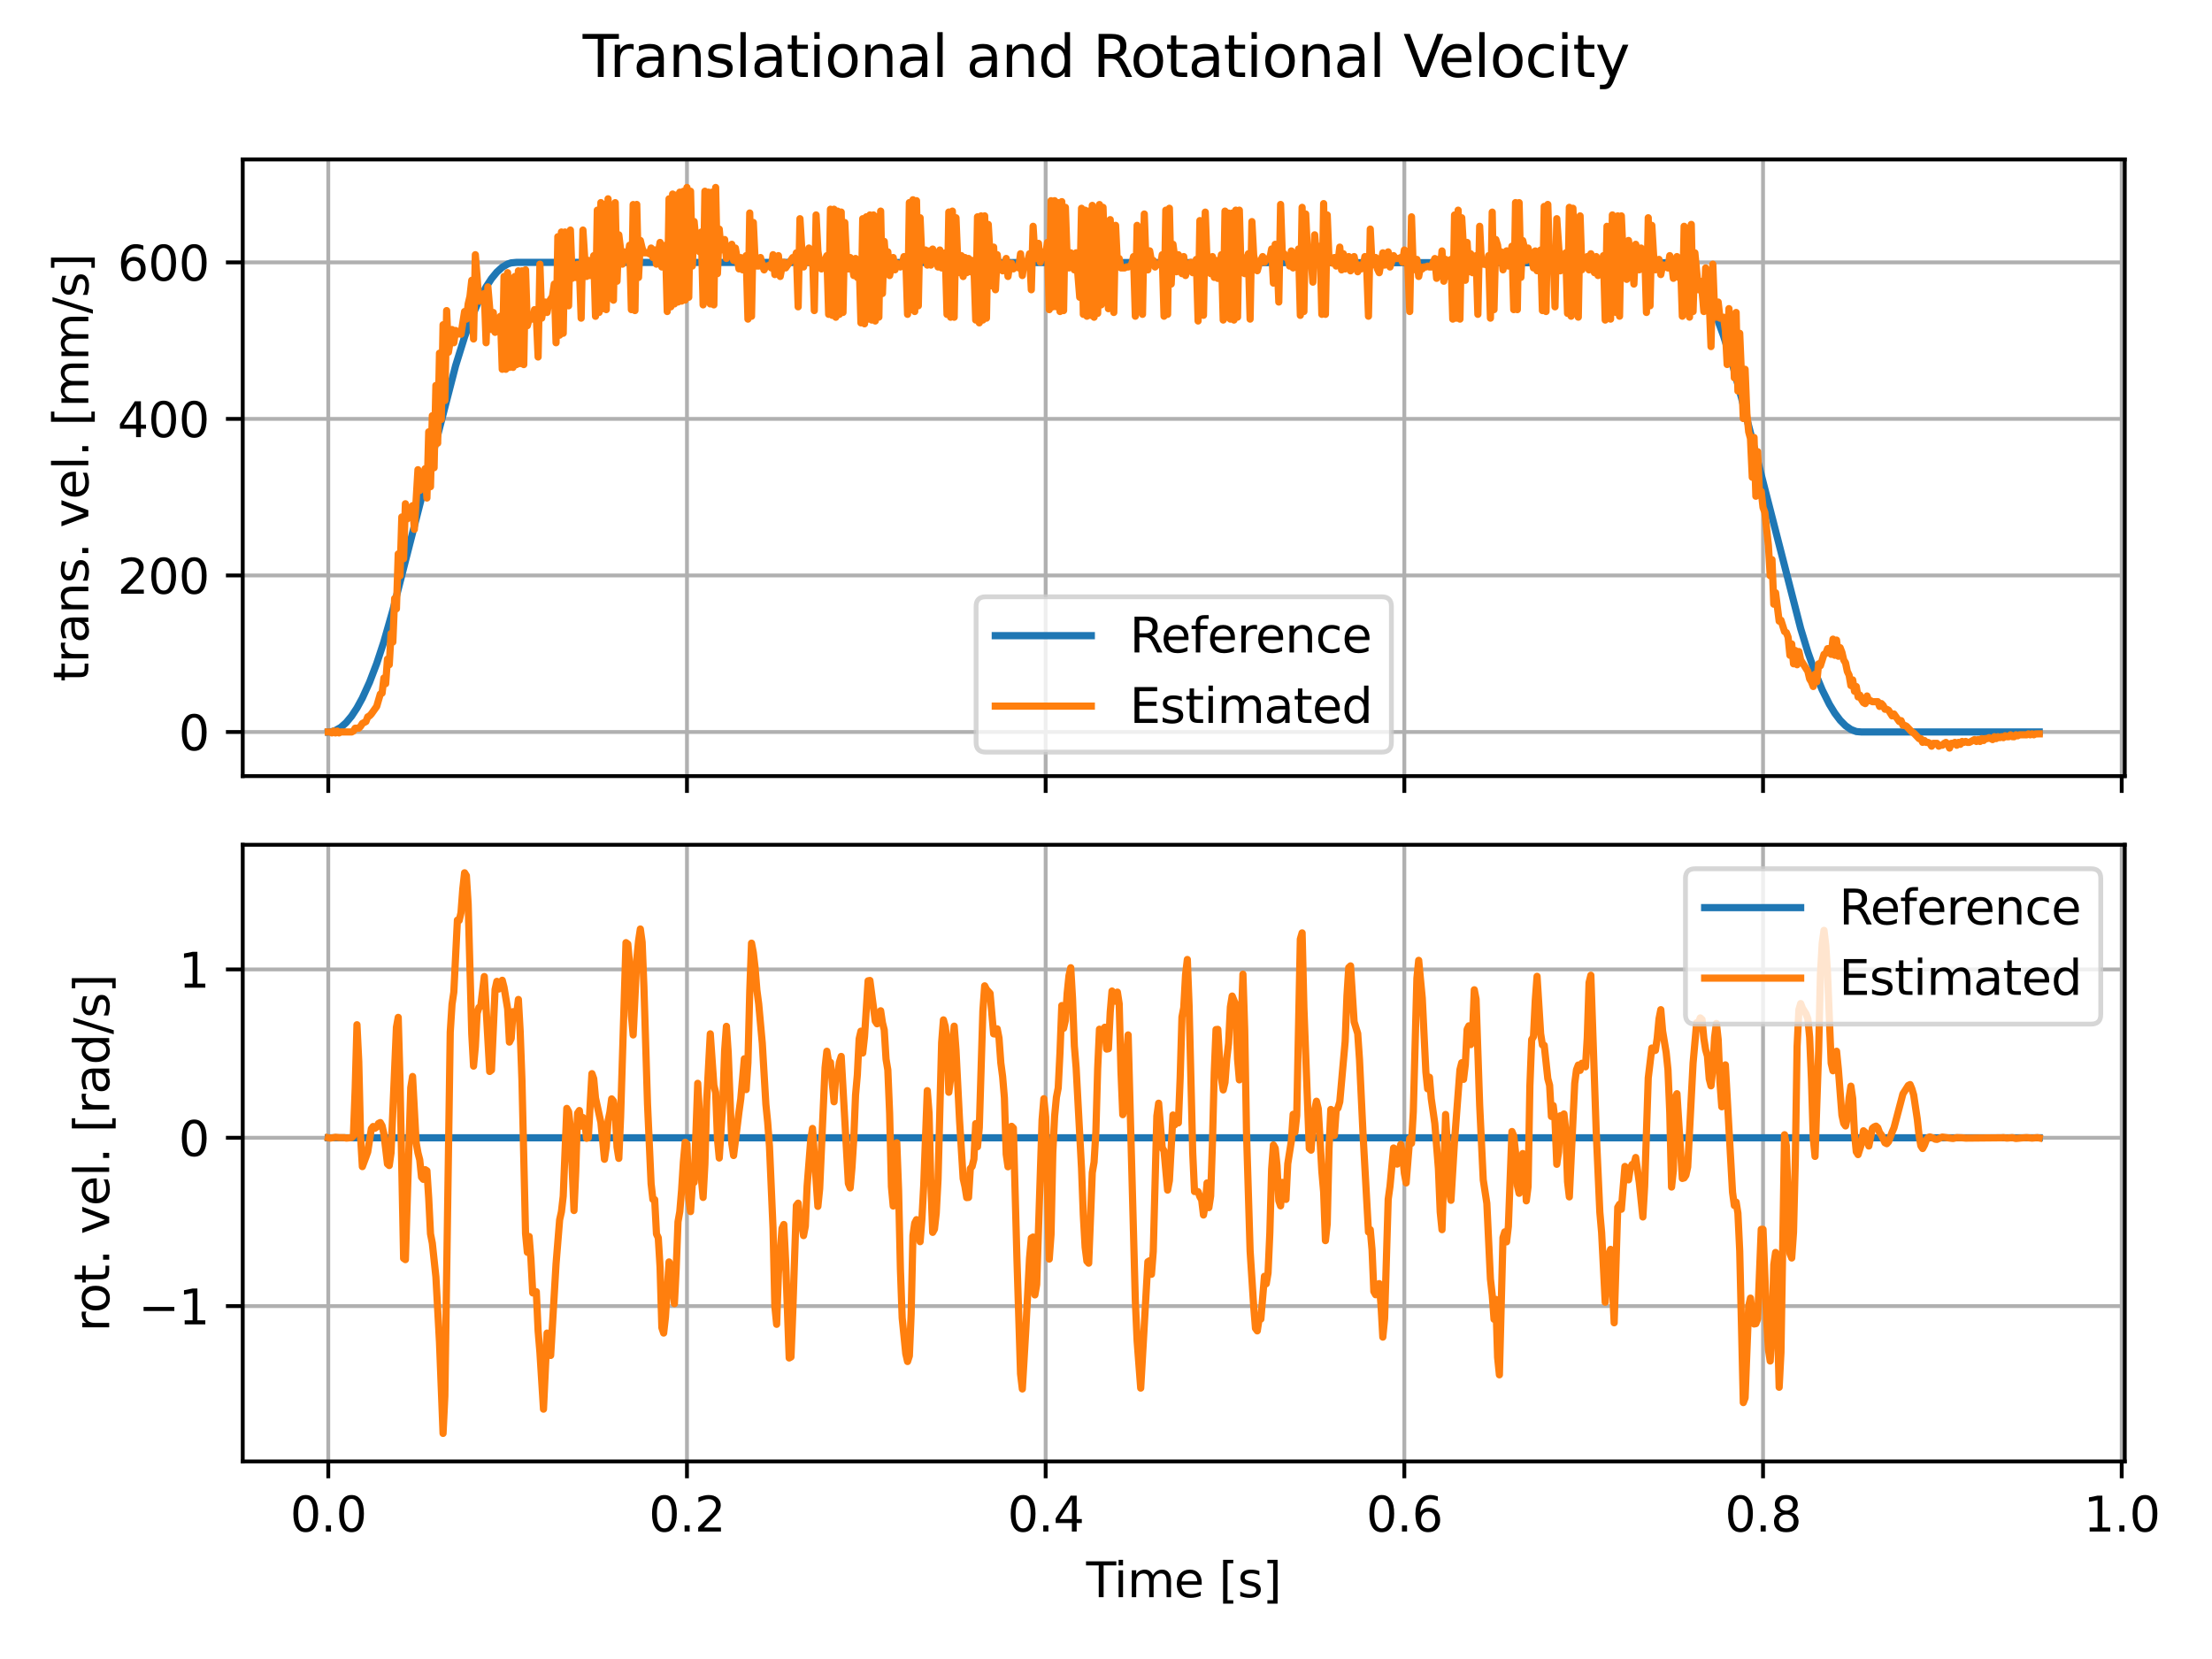 <?xml version="1.0" encoding="utf-8" standalone="no"?>
<!DOCTYPE svg PUBLIC "-//W3C//DTD SVG 1.1//EN"
  "http://www.w3.org/Graphics/SVG/1.1/DTD/svg11.dtd">
<svg xmlns:xlink="http://www.w3.org/1999/xlink" width="460.8pt" height="345.6pt" viewBox="0 0 460.8 345.6" xmlns="http://www.w3.org/2000/svg" version="1.1">
 <defs>
  <style type="text/css">*{stroke-linejoin: round; stroke-linecap: butt}</style>
 </defs>
 <g id="figure_1">
  <g id="patch_1">
   <path d="M 0 345.6 
L 460.8 345.6 
L 460.8 0 
L 0 0 
z
" style="fill: #ffffff"/>
  </g>
  <g id="axes_1">
   <g id="patch_2">
    <path d="M 50.566 161.679 
L 442.627 161.679 
L 442.627 33.214 
L 50.566 33.214 
z
" style="fill: #ffffff"/>
   </g>
   <g id="matplotlib.axis_1">
    <g id="xtick_1">
     <g id="line2d_1">
      <path d="M 68.387 161.679 
L 68.387 33.214 
" clip-path="url(#p06d9741d2c)" style="fill: none; stroke: #b0b0b0; stroke-width: 0.8; stroke-linecap: square"/>
     </g>
     <g id="line2d_2">
      <defs>
       <path id="m83c47eac73" d="M 0 0 
L 0 3.5 
" style="stroke: #000000; stroke-width: 0.8"/>
      </defs>
      <g>
       <use xlink:href="#m83c47eac73" x="68.387" y="161.679" style="stroke: #000000; stroke-width: 0.8"/>
      </g>
     </g>
    </g>
    <g id="xtick_2">
     <g id="line2d_3">
      <path d="M 143.108 161.679 
L 143.108 33.214 
" clip-path="url(#p06d9741d2c)" style="fill: none; stroke: #b0b0b0; stroke-width: 0.8; stroke-linecap: square"/>
     </g>
     <g id="line2d_4">
      <g>
       <use xlink:href="#m83c47eac73" x="143.108" y="161.679" style="stroke: #000000; stroke-width: 0.8"/>
      </g>
     </g>
    </g>
    <g id="xtick_3">
     <g id="line2d_5">
      <path d="M 217.829 161.679 
L 217.829 33.214 
" clip-path="url(#p06d9741d2c)" style="fill: none; stroke: #b0b0b0; stroke-width: 0.8; stroke-linecap: square"/>
     </g>
     <g id="line2d_6">
      <g>
       <use xlink:href="#m83c47eac73" x="217.829" y="161.679" style="stroke: #000000; stroke-width: 0.8"/>
      </g>
     </g>
    </g>
    <g id="xtick_4">
     <g id="line2d_7">
      <path d="M 292.55 161.679 
L 292.55 33.214 
" clip-path="url(#p06d9741d2c)" style="fill: none; stroke: #b0b0b0; stroke-width: 0.8; stroke-linecap: square"/>
     </g>
     <g id="line2d_8">
      <g>
       <use xlink:href="#m83c47eac73" x="292.55" y="161.679" style="stroke: #000000; stroke-width: 0.8"/>
      </g>
     </g>
    </g>
    <g id="xtick_5">
     <g id="line2d_9">
      <path d="M 367.271 161.679 
L 367.271 33.214 
" clip-path="url(#p06d9741d2c)" style="fill: none; stroke: #b0b0b0; stroke-width: 0.8; stroke-linecap: square"/>
     </g>
     <g id="line2d_10">
      <g>
       <use xlink:href="#m83c47eac73" x="367.271" y="161.679" style="stroke: #000000; stroke-width: 0.8"/>
      </g>
     </g>
    </g>
    <g id="xtick_6">
     <g id="line2d_11">
      <path d="M 441.992 161.679 
L 441.992 33.214 
" clip-path="url(#p06d9741d2c)" style="fill: none; stroke: #b0b0b0; stroke-width: 0.8; stroke-linecap: square"/>
     </g>
     <g id="line2d_12">
      <g>
       <use xlink:href="#m83c47eac73" x="441.992" y="161.679" style="stroke: #000000; stroke-width: 0.8"/>
      </g>
     </g>
    </g>
   </g>
   <g id="matplotlib.axis_2">
    <g id="ytick_1">
     <g id="line2d_13">
      <path d="M 50.566 152.486 
L 442.627 152.486 
" clip-path="url(#p06d9741d2c)" style="fill: none; stroke: #b0b0b0; stroke-width: 0.8; stroke-linecap: square"/>
     </g>
     <g id="line2d_14">
      <defs>
       <path id="m64d59a091c" d="M 0 0 
L -3.5 0 
" style="stroke: #000000; stroke-width: 0.8"/>
      </defs>
      <g>
       <use xlink:href="#m64d59a091c" x="50.566" y="152.486" style="stroke: #000000; stroke-width: 0.8"/>
      </g>
     </g>
     <g id="text_1">
      <!-- 0 -->
      <g transform="translate(37.203 156.285)scale(0.1 -0.1)">
       <defs>
        <path id="DejaVuSans-30" d="M 2034 4250 
Q 1547 4250 1301 3770 
Q 1056 3291 1056 2328 
Q 1056 1369 1301 889 
Q 1547 409 2034 409 
Q 2525 409 2770 889 
Q 3016 1369 3016 2328 
Q 3016 3291 2770 3770 
Q 2525 4250 2034 4250 
z
M 2034 4750 
Q 2819 4750 3233 4129 
Q 3647 3509 3647 2328 
Q 3647 1150 3233 529 
Q 2819 -91 2034 -91 
Q 1250 -91 836 529 
Q 422 1150 422 2328 
Q 422 3509 836 4129 
Q 1250 4750 2034 4750 
z
" transform="scale(0.016)"/>
       </defs>
       <use xlink:href="#DejaVuSans-30"/>
      </g>
     </g>
    </g>
    <g id="ytick_2">
     <g id="line2d_15">
      <path d="M 50.566 119.876 
L 442.627 119.876 
" clip-path="url(#p06d9741d2c)" style="fill: none; stroke: #b0b0b0; stroke-width: 0.8; stroke-linecap: square"/>
     </g>
     <g id="line2d_16">
      <g>
       <use xlink:href="#m64d59a091c" x="50.566" y="119.876" style="stroke: #000000; stroke-width: 0.8"/>
      </g>
     </g>
     <g id="text_2">
      <!-- 200 -->
      <g transform="translate(24.478 123.675)scale(0.1 -0.1)">
       <defs>
        <path id="DejaVuSans-32" d="M 1228 531 
L 3431 531 
L 3431 0 
L 469 0 
L 469 531 
Q 828 903 1448 1529 
Q 2069 2156 2228 2338 
Q 2531 2678 2651 2914 
Q 2772 3150 2772 3378 
Q 2772 3750 2511 3984 
Q 2250 4219 1831 4219 
Q 1534 4219 1204 4116 
Q 875 4013 500 3803 
L 500 4441 
Q 881 4594 1212 4672 
Q 1544 4750 1819 4750 
Q 2544 4750 2975 4387 
Q 3406 4025 3406 3419 
Q 3406 3131 3298 2873 
Q 3191 2616 2906 2266 
Q 2828 2175 2409 1742 
Q 1991 1309 1228 531 
z
" transform="scale(0.016)"/>
       </defs>
       <use xlink:href="#DejaVuSans-32"/>
       <use xlink:href="#DejaVuSans-30" x="63.623"/>
       <use xlink:href="#DejaVuSans-30" x="127.246"/>
      </g>
     </g>
    </g>
    <g id="ytick_3">
     <g id="line2d_17">
      <path d="M 50.566 87.266 
L 442.627 87.266 
" clip-path="url(#p06d9741d2c)" style="fill: none; stroke: #b0b0b0; stroke-width: 0.8; stroke-linecap: square"/>
     </g>
     <g id="line2d_18">
      <g>
       <use xlink:href="#m64d59a091c" x="50.566" y="87.266" style="stroke: #000000; stroke-width: 0.8"/>
      </g>
     </g>
     <g id="text_3">
      <!-- 400 -->
      <g transform="translate(24.478 91.066)scale(0.1 -0.1)">
       <defs>
        <path id="DejaVuSans-34" d="M 2419 4116 
L 825 1625 
L 2419 1625 
L 2419 4116 
z
M 2253 4666 
L 3047 4666 
L 3047 1625 
L 3713 1625 
L 3713 1100 
L 3047 1100 
L 3047 0 
L 2419 0 
L 2419 1100 
L 313 1100 
L 313 1709 
L 2253 4666 
z
" transform="scale(0.016)"/>
       </defs>
       <use xlink:href="#DejaVuSans-34"/>
       <use xlink:href="#DejaVuSans-30" x="63.623"/>
       <use xlink:href="#DejaVuSans-30" x="127.246"/>
      </g>
     </g>
    </g>
    <g id="ytick_4">
     <g id="line2d_19">
      <path d="M 50.566 54.657 
L 442.627 54.657 
" clip-path="url(#p06d9741d2c)" style="fill: none; stroke: #b0b0b0; stroke-width: 0.8; stroke-linecap: square"/>
     </g>
     <g id="line2d_20">
      <g>
       <use xlink:href="#m64d59a091c" x="50.566" y="54.657" style="stroke: #000000; stroke-width: 0.8"/>
      </g>
     </g>
     <g id="text_4">
      <!-- 600 -->
      <g transform="translate(24.478 58.456)scale(0.1 -0.1)">
       <defs>
        <path id="DejaVuSans-36" d="M 2113 2584 
Q 1688 2584 1439 2293 
Q 1191 2003 1191 1497 
Q 1191 994 1439 701 
Q 1688 409 2113 409 
Q 2538 409 2786 701 
Q 3034 994 3034 1497 
Q 3034 2003 2786 2293 
Q 2538 2584 2113 2584 
z
M 3366 4563 
L 3366 3988 
Q 3128 4100 2886 4159 
Q 2644 4219 2406 4219 
Q 1781 4219 1451 3797 
Q 1122 3375 1075 2522 
Q 1259 2794 1537 2939 
Q 1816 3084 2150 3084 
Q 2853 3084 3261 2657 
Q 3669 2231 3669 1497 
Q 3669 778 3244 343 
Q 2819 -91 2113 -91 
Q 1303 -91 875 529 
Q 447 1150 447 2328 
Q 447 3434 972 4092 
Q 1497 4750 2381 4750 
Q 2619 4750 2861 4703 
Q 3103 4656 3366 4563 
z
" transform="scale(0.016)"/>
       </defs>
       <use xlink:href="#DejaVuSans-36"/>
       <use xlink:href="#DejaVuSans-30" x="63.623"/>
       <use xlink:href="#DejaVuSans-30" x="127.246"/>
      </g>
     </g>
    </g>
    <g id="text_5">
     <!-- trans. vel. [mm/s] -->
     <g transform="translate(18.398 142.012)rotate(-90)scale(0.1 -0.1)">
      <defs>
       <path id="DejaVuSans-74" d="M 1172 4494 
L 1172 3500 
L 2356 3500 
L 2356 3053 
L 1172 3053 
L 1172 1153 
Q 1172 725 1289 603 
Q 1406 481 1766 481 
L 2356 481 
L 2356 0 
L 1766 0 
Q 1100 0 847 248 
Q 594 497 594 1153 
L 594 3053 
L 172 3053 
L 172 3500 
L 594 3500 
L 594 4494 
L 1172 4494 
z
" transform="scale(0.016)"/>
       <path id="DejaVuSans-72" d="M 2631 2963 
Q 2534 3019 2420 3045 
Q 2306 3072 2169 3072 
Q 1681 3072 1420 2755 
Q 1159 2438 1159 1844 
L 1159 0 
L 581 0 
L 581 3500 
L 1159 3500 
L 1159 2956 
Q 1341 3275 1631 3429 
Q 1922 3584 2338 3584 
Q 2397 3584 2469 3576 
Q 2541 3569 2628 3553 
L 2631 2963 
z
" transform="scale(0.016)"/>
       <path id="DejaVuSans-61" d="M 2194 1759 
Q 1497 1759 1228 1600 
Q 959 1441 959 1056 
Q 959 750 1161 570 
Q 1363 391 1709 391 
Q 2188 391 2477 730 
Q 2766 1069 2766 1631 
L 2766 1759 
L 2194 1759 
z
M 3341 1997 
L 3341 0 
L 2766 0 
L 2766 531 
Q 2569 213 2275 61 
Q 1981 -91 1556 -91 
Q 1019 -91 701 211 
Q 384 513 384 1019 
Q 384 1609 779 1909 
Q 1175 2209 1959 2209 
L 2766 2209 
L 2766 2266 
Q 2766 2663 2505 2880 
Q 2244 3097 1772 3097 
Q 1472 3097 1187 3025 
Q 903 2953 641 2809 
L 641 3341 
Q 956 3463 1253 3523 
Q 1550 3584 1831 3584 
Q 2591 3584 2966 3190 
Q 3341 2797 3341 1997 
z
" transform="scale(0.016)"/>
       <path id="DejaVuSans-6e" d="M 3513 2113 
L 3513 0 
L 2938 0 
L 2938 2094 
Q 2938 2591 2744 2837 
Q 2550 3084 2163 3084 
Q 1697 3084 1428 2787 
Q 1159 2491 1159 1978 
L 1159 0 
L 581 0 
L 581 3500 
L 1159 3500 
L 1159 2956 
Q 1366 3272 1645 3428 
Q 1925 3584 2291 3584 
Q 2894 3584 3203 3211 
Q 3513 2838 3513 2113 
z
" transform="scale(0.016)"/>
       <path id="DejaVuSans-73" d="M 2834 3397 
L 2834 2853 
Q 2591 2978 2328 3040 
Q 2066 3103 1784 3103 
Q 1356 3103 1142 2972 
Q 928 2841 928 2578 
Q 928 2378 1081 2264 
Q 1234 2150 1697 2047 
L 1894 2003 
Q 2506 1872 2764 1633 
Q 3022 1394 3022 966 
Q 3022 478 2636 193 
Q 2250 -91 1575 -91 
Q 1294 -91 989 -36 
Q 684 19 347 128 
L 347 722 
Q 666 556 975 473 
Q 1284 391 1588 391 
Q 1994 391 2212 530 
Q 2431 669 2431 922 
Q 2431 1156 2273 1281 
Q 2116 1406 1581 1522 
L 1381 1569 
Q 847 1681 609 1914 
Q 372 2147 372 2553 
Q 372 3047 722 3315 
Q 1072 3584 1716 3584 
Q 2034 3584 2315 3537 
Q 2597 3491 2834 3397 
z
" transform="scale(0.016)"/>
       <path id="DejaVuSans-2e" d="M 684 794 
L 1344 794 
L 1344 0 
L 684 0 
L 684 794 
z
" transform="scale(0.016)"/>
       <path id="DejaVuSans-20" transform="scale(0.016)"/>
       <path id="DejaVuSans-76" d="M 191 3500 
L 800 3500 
L 1894 563 
L 2988 3500 
L 3597 3500 
L 2284 0 
L 1503 0 
L 191 3500 
z
" transform="scale(0.016)"/>
       <path id="DejaVuSans-65" d="M 3597 1894 
L 3597 1613 
L 953 1613 
Q 991 1019 1311 708 
Q 1631 397 2203 397 
Q 2534 397 2845 478 
Q 3156 559 3463 722 
L 3463 178 
Q 3153 47 2828 -22 
Q 2503 -91 2169 -91 
Q 1331 -91 842 396 
Q 353 884 353 1716 
Q 353 2575 817 3079 
Q 1281 3584 2069 3584 
Q 2775 3584 3186 3129 
Q 3597 2675 3597 1894 
z
M 3022 2063 
Q 3016 2534 2758 2815 
Q 2500 3097 2075 3097 
Q 1594 3097 1305 2825 
Q 1016 2553 972 2059 
L 3022 2063 
z
" transform="scale(0.016)"/>
       <path id="DejaVuSans-6c" d="M 603 4863 
L 1178 4863 
L 1178 0 
L 603 0 
L 603 4863 
z
" transform="scale(0.016)"/>
       <path id="DejaVuSans-5b" d="M 550 4863 
L 1875 4863 
L 1875 4416 
L 1125 4416 
L 1125 -397 
L 1875 -397 
L 1875 -844 
L 550 -844 
L 550 4863 
z
" transform="scale(0.016)"/>
       <path id="DejaVuSans-6d" d="M 3328 2828 
Q 3544 3216 3844 3400 
Q 4144 3584 4550 3584 
Q 5097 3584 5394 3201 
Q 5691 2819 5691 2113 
L 5691 0 
L 5113 0 
L 5113 2094 
Q 5113 2597 4934 2840 
Q 4756 3084 4391 3084 
Q 3944 3084 3684 2787 
Q 3425 2491 3425 1978 
L 3425 0 
L 2847 0 
L 2847 2094 
Q 2847 2600 2669 2842 
Q 2491 3084 2119 3084 
Q 1678 3084 1418 2786 
Q 1159 2488 1159 1978 
L 1159 0 
L 581 0 
L 581 3500 
L 1159 3500 
L 1159 2956 
Q 1356 3278 1631 3431 
Q 1906 3584 2284 3584 
Q 2666 3584 2933 3390 
Q 3200 3197 3328 2828 
z
" transform="scale(0.016)"/>
       <path id="DejaVuSans-2f" d="M 1625 4666 
L 2156 4666 
L 531 -594 
L 0 -594 
L 1625 4666 
z
" transform="scale(0.016)"/>
       <path id="DejaVuSans-5d" d="M 1947 4863 
L 1947 -844 
L 622 -844 
L 622 -397 
L 1369 -397 
L 1369 4416 
L 622 4416 
L 622 4863 
L 1947 4863 
z
" transform="scale(0.016)"/>
      </defs>
      <use xlink:href="#DejaVuSans-74"/>
      <use xlink:href="#DejaVuSans-72" x="39.209"/>
      <use xlink:href="#DejaVuSans-61" x="80.322"/>
      <use xlink:href="#DejaVuSans-6e" x="141.602"/>
      <use xlink:href="#DejaVuSans-73" x="204.98"/>
      <use xlink:href="#DejaVuSans-2e" x="257.08"/>
      <use xlink:href="#DejaVuSans-20" x="288.867"/>
      <use xlink:href="#DejaVuSans-76" x="320.654"/>
      <use xlink:href="#DejaVuSans-65" x="379.834"/>
      <use xlink:href="#DejaVuSans-6c" x="441.357"/>
      <use xlink:href="#DejaVuSans-2e" x="469.141"/>
      <use xlink:href="#DejaVuSans-20" x="500.928"/>
      <use xlink:href="#DejaVuSans-5b" x="532.715"/>
      <use xlink:href="#DejaVuSans-6d" x="571.729"/>
      <use xlink:href="#DejaVuSans-6d" x="669.141"/>
      <use xlink:href="#DejaVuSans-2f" x="766.553"/>
      <use xlink:href="#DejaVuSans-73" x="800.244"/>
      <use xlink:href="#DejaVuSans-5d" x="852.344"/>
     </g>
    </g>
   </g>
   <g id="line2d_21">
    <path d="M 68.387 152.486 
L 69.134 152.407 
L 69.881 152.172 
L 71.002 151.527 
L 72.123 150.529 
L 73.243 149.179 
L 74.364 147.477 
L 75.485 145.422 
L 76.98 142.135 
L 78.474 138.222 
L 79.968 133.686 
L 81.836 127.132 
L 87.44 105.169 
L 94.913 76.179 
L 96.781 70.179 
L 98.275 66.086 
L 99.769 62.613 
L 101.264 59.776 
L 102.385 58.048 
L 103.505 56.679 
L 104.626 55.668 
L 105.747 54.999 
L 106.494 54.755 
L 107.615 54.657 
L 349.338 54.738 
L 350.459 55.146 
L 351.206 55.619 
L 352.327 56.613 
L 353.447 57.967 
L 354.568 59.662 
L 356.063 62.483 
L 357.557 65.923 
L 359.051 69.983 
L 360.919 75.951 
L 362.788 82.897 
L 375.116 130.947 
L 376.611 135.838 
L 378.105 140.086 
L 379.6 143.714 
L 381.094 146.715 
L 382.215 148.554 
L 383.336 150.043 
L 384.457 151.178 
L 385.577 151.962 
L 386.698 152.393 
L 387.819 152.486 
L 424.806 152.486 
L 424.806 152.486 
" clip-path="url(#p06d9741d2c)" style="fill: none; stroke: #1f77b4; stroke-width: 1.5; stroke-linecap: square"/>
   </g>
   <g id="line2d_22">
    <path d="M 68.387 152.486 
L 68.76 152.486 
L 69.134 152.682 
L 69.507 152.289 
L 69.881 152.682 
L 70.255 152.289 
L 70.628 152.682 
L 71.002 152.486 
L 73.243 152.486 
L 73.617 152.289 
L 73.991 151.697 
L 74.738 151.699 
L 75.111 151.301 
L 75.485 150.71 
L 76.232 150.315 
L 76.606 149.329 
L 76.98 149.132 
L 77.353 148.737 
L 78.474 147.159 
L 79.221 144.594 
L 79.595 144.397 
L 79.968 141.24 
L 80.342 142.424 
L 80.716 137.298 
L 81.089 138.476 
L 81.463 131.974 
L 81.836 133.751 
L 82.21 124.67 
L 82.584 126.838 
L 82.957 115.392 
L 83.331 119.941 
L 83.704 107.696 
L 84.078 116.387 
L 84.452 104.941 
L 84.825 108.104 
L 85.199 105.723 
L 85.572 106.914 
L 85.946 105.332 
L 86.32 110.272 
L 87.067 97.848 
L 87.44 102.185 
L 87.814 101.794 
L 88.561 97.636 
L 88.935 103.75 
L 89.308 89.957 
L 89.682 101.386 
L 90.056 86.598 
L 90.429 97.441 
L 90.803 80.288 
L 91.177 92.321 
L 91.55 73.57 
L 91.924 87.38 
L 92.297 67.652 
L 92.671 83.435 
L 93.045 64.701 
L 93.418 73.375 
L 94.165 68.646 
L 94.539 71.402 
L 94.913 68.842 
L 95.286 69.625 
L 95.66 69.233 
L 96.033 69.625 
L 96.781 64.896 
L 97.154 66.478 
L 97.528 63.315 
L 97.901 61.733 
L 98.275 58.391 
L 98.649 70.619 
L 99.022 53.059 
L 99.769 62.728 
L 100.143 61.537 
L 100.517 61.945 
L 100.89 61.146 
L 101.264 71.402 
L 101.637 59.76 
L 102.385 68.646 
L 102.758 65.092 
L 103.132 69.233 
L 103.505 67.652 
L 103.879 67.652 
L 104.253 65.874 
L 104.626 76.929 
L 105 57.592 
L 105.374 76.929 
L 105.747 56.809 
L 106.121 76.538 
L 106.494 57.999 
L 106.868 76.538 
L 107.242 57.592 
L 107.615 75.951 
L 107.989 56.418 
L 108.362 75.739 
L 108.736 56.418 
L 109.11 75.951 
L 109.483 56.206 
L 109.857 67.847 
L 110.23 66.478 
L 110.604 66.282 
L 110.978 66.478 
L 111.351 64.505 
L 111.725 65.874 
L 112.098 74.369 
L 112.472 55.032 
L 112.846 66.282 
L 113.219 64.097 
L 113.593 62.923 
L 113.966 65.092 
L 114.34 62.923 
L 115.087 61.733 
L 115.461 59.173 
L 115.834 71.402 
L 116.208 49.309 
L 116.582 69.82 
L 116.955 48.33 
L 117.329 69.429 
L 117.702 48.33 
L 118.076 63.119 
L 118.45 63.706 
L 118.823 47.923 
L 119.197 57.983 
L 119.571 55.619 
L 119.944 57.804 
L 120.318 55.032 
L 120.691 55.619 
L 121.065 66.282 
L 121.439 47.923 
L 121.812 53.858 
L 122.186 57.592 
L 122.559 54.249 
L 122.933 57.396 
L 123.307 55.814 
L 123.68 53.255 
L 124.054 65.891 
L 124.427 43.781 
L 124.801 65.092 
L 125.175 42.2 
L 125.548 64.309 
L 125.922 42.591 
L 126.295 64.505 
L 126.669 41.417 
L 127.043 52.668 
L 127.416 54.053 
L 127.79 62.532 
L 128.163 42.216 
L 128.537 58.586 
L 128.911 48.917 
L 129.658 55.032 
L 130.031 52.472 
L 130.405 54.053 
L 130.779 53.646 
L 131.152 51.086 
L 131.526 64.505 
L 131.899 42.608 
L 132.273 64.701 
L 132.647 42.591 
L 133.02 57.804 
L 133.394 50.091 
L 133.768 51.673 
L 134.141 52.668 
L 134.888 52.668 
L 135.262 52.863 
L 135.636 51.673 
L 136.009 53.646 
L 136.383 52.064 
L 136.756 55.032 
L 137.504 50.499 
L 137.877 55.619 
L 138.624 51.086 
L 138.998 64.896 
L 139.372 41.417 
L 139.745 63.918 
L 140.119 40.423 
L 140.492 63.315 
L 140.866 40.635 
L 141.24 62.923 
L 141.613 40.031 
L 141.987 62.728 
L 142.36 39.852 
L 142.734 62.516 
L 143.108 39.053 
L 143.481 61.929 
L 143.855 39.836 
L 144.228 55.423 
L 144.602 46.146 
L 144.976 50.303 
L 145.349 50.499 
L 145.723 52.456 
L 146.096 48.33 
L 146.47 63.51 
L 146.844 39.836 
L 147.217 62.728 
L 147.591 40.031 
L 147.965 63.315 
L 148.338 40.031 
L 148.712 63.51 
L 149.085 39.053 
L 149.459 57.005 
L 149.833 47.727 
L 150.206 52.081 
L 150.58 51.869 
L 150.953 49.896 
L 151.327 53.842 
L 151.701 52.472 
L 152.074 51.885 
L 152.448 50.89 
L 152.821 54.249 
L 153.195 51.673 
L 153.942 56.01 
L 154.316 53.662 
L 154.689 56.206 
L 155.437 53.255 
L 155.81 66.478 
L 156.184 44.368 
L 156.557 65.891 
L 156.931 46.341 
L 157.305 54.249 
L 157.678 55.423 
L 158.052 55.423 
L 158.425 53.646 
L 158.799 55.227 
L 159.173 56.222 
L 159.546 55.423 
L 159.92 55.423 
L 160.293 55.227 
L 160.667 55.814 
L 161.041 53.059 
L 161.414 57.2 
L 161.788 56.206 
L 162.162 53.255 
L 162.535 57.592 
L 162.909 55.619 
L 163.282 54.624 
L 163.656 55.814 
L 165.15 53.646 
L 165.524 54.037 
L 165.898 52.668 
L 166.271 63.918 
L 166.645 45.559 
L 167.018 51.673 
L 167.392 55.619 
L 167.766 53.842 
L 168.139 53.842 
L 168.513 51.673 
L 168.886 54.836 
L 169.26 53.059 
L 169.634 64.701 
L 170.007 44.776 
L 170.381 52.26 
L 170.754 54.836 
L 171.128 56.026 
L 172.249 53.255 
L 172.622 65.483 
L 172.996 43.586 
L 173.37 65.695 
L 173.743 43.586 
L 174.117 66.086 
L 174.49 43.977 
L 174.864 65.483 
L 175.238 44.173 
L 175.611 65.092 
L 175.985 46.358 
L 176.359 54.233 
L 176.732 56.026 
L 177.106 53.646 
L 177.479 54.836 
L 177.853 57.396 
L 178.227 53.842 
L 178.6 57.804 
L 178.974 54.445 
L 179.347 67.26 
L 179.721 45.559 
L 180.095 67.456 
L 180.468 45.167 
L 180.842 66.478 
L 181.215 44.776 
L 181.589 66.673 
L 181.963 44.776 
L 182.336 66.869 
L 182.71 45.167 
L 183.083 66.07 
L 183.457 43.977 
L 183.831 61.146 
L 184.204 50.287 
L 184.578 55.227 
L 184.951 52.456 
L 185.325 57.396 
L 186.072 53.646 
L 186.446 56.206 
L 186.819 54.836 
L 187.193 55.423 
L 187.567 55.619 
L 187.94 55.032 
L 188.314 53.45 
L 188.687 53.858 
L 189.061 65.483 
L 189.435 42.2 
L 189.808 64.505 
L 190.182 41.613 
L 190.556 64.896 
L 190.929 41.809 
L 191.303 63.706 
L 191.676 45.363 
L 192.05 54.249 
L 192.797 52.081 
L 193.171 55.227 
L 193.544 52.276 
L 193.918 55.227 
L 194.292 51.885 
L 194.665 54.445 
L 195.039 54.037 
L 195.412 55.619 
L 195.786 52.081 
L 196.16 55.814 
L 196.533 55.032 
L 196.907 52.668 
L 197.28 65.499 
L 197.654 44.173 
L 198.028 66.086 
L 198.401 43.977 
L 198.775 66.086 
L 199.148 45.363 
L 199.522 54.445 
L 199.896 56.809 
L 200.269 53.255 
L 200.643 57.608 
L 201.016 53.646 
L 201.39 56.809 
L 201.764 53.842 
L 202.137 56.613 
L 202.511 54.249 
L 202.884 55.423 
L 203.258 66.673 
L 203.632 45.167 
L 204.005 67.26 
L 204.379 44.972 
L 204.753 66.673 
L 205.126 44.972 
L 205.5 66.282 
L 205.873 46.749 
L 206.621 59.565 
L 206.994 51.477 
L 207.368 60.363 
L 207.741 53.059 
L 208.115 56.206 
L 208.489 55.032 
L 208.862 56.418 
L 209.236 55.423 
L 209.609 53.842 
L 209.983 57.592 
L 210.357 55.032 
L 210.73 54.836 
L 211.104 56.01 
L 211.477 55.619 
L 211.851 55.619 
L 212.225 55.814 
L 212.598 52.863 
L 212.972 57.396 
L 213.345 54.64 
L 213.719 54.445 
L 214.093 54.445 
L 214.466 52.863 
L 214.84 60.363 
L 215.213 47.14 
L 215.587 53.255 
L 215.961 53.858 
L 216.334 50.695 
L 216.708 54.624 
L 217.081 52.472 
L 217.455 53.646 
L 217.829 53.059 
L 218.202 50.499 
L 218.576 64.505 
L 218.95 41.809 
L 219.323 63.918 
L 219.697 41.809 
L 220.07 63.902 
L 220.444 42.216 
L 220.818 64.896 
L 221.191 42.004 
L 221.565 64.701 
L 221.938 43.194 
L 222.312 53.858 
L 222.686 55.814 
L 223.059 52.668 
L 223.433 54.037 
L 223.806 56.222 
L 224.18 52.668 
L 224.927 61.929 
L 225.301 43.39 
L 225.674 65.483 
L 226.048 43.781 
L 226.422 65.874 
L 226.795 43.977 
L 227.169 65.695 
L 227.542 42.787 
L 227.916 66.086 
L 228.29 43.781 
L 228.663 65.287 
L 229.037 42.608 
L 229.41 63.51 
L 229.784 43.194 
L 230.158 55.227 
L 230.531 53.255 
L 230.905 64.309 
L 231.278 45.754 
L 231.652 53.646 
L 232.026 65.092 
L 232.399 46.945 
L 232.773 54.836 
L 233.147 53.858 
L 233.52 55.814 
L 234.267 55.814 
L 234.641 55.619 
L 235.015 55.619 
L 235.388 55.423 
L 235.762 55.032 
L 236.135 53.45 
L 236.509 65.874 
L 236.883 46.945 
L 237.256 55.032 
L 237.63 53.059 
L 238.003 65.483 
L 238.377 44.58 
L 238.751 55.227 
L 239.124 56.222 
L 239.498 52.26 
L 239.871 54.445 
L 240.245 54.249 
L 240.619 55.619 
L 240.992 55.032 
L 241.366 55.032 
L 241.739 55.227 
L 242.113 53.059 
L 242.487 65.874 
L 242.86 43.781 
L 243.234 65.483 
L 243.607 43.39 
L 243.981 59.173 
L 244.355 50.89 
L 245.102 56.613 
L 245.475 53.059 
L 245.849 55.619 
L 246.223 57.005 
L 246.596 53.45 
L 246.97 57.396 
L 247.344 55.814 
L 247.717 55.423 
L 248.091 54.64 
L 248.464 56.809 
L 248.838 56.206 
L 249.212 54.037 
L 249.585 66.869 
L 249.959 45.95 
L 250.332 53.059 
L 250.706 65.679 
L 251.08 44.189 
L 251.453 54.64 
L 251.827 55.423 
L 252.2 57.005 
L 252.574 53.45 
L 252.948 57.787 
L 253.321 54.249 
L 253.695 57.999 
L 254.068 56.01 
L 254.442 53.059 
L 254.816 66.673 
L 255.189 43.977 
L 255.563 66.086 
L 255.936 44.385 
L 256.31 66.478 
L 256.684 44.385 
L 257.057 66.673 
L 257.431 43.781 
L 257.804 66.07 
L 258.178 43.781 
L 258.552 56.809 
L 258.925 53.646 
L 259.299 57.005 
L 259.672 55.227 
L 260.046 52.863 
L 260.42 66.478 
L 260.793 46.162 
L 261.167 53.255 
L 261.914 56.401 
L 262.288 55.032 
L 263.035 53.45 
L 263.409 54.64 
L 263.782 54.037 
L 264.156 53.858 
L 264.529 53.858 
L 264.903 51.869 
L 265.277 58.978 
L 265.65 50.89 
L 266.024 53.255 
L 266.397 62.923 
L 266.771 42.591 
L 267.145 53.45 
L 267.518 52.863 
L 267.892 53.646 
L 268.265 53.646 
L 268.639 55.423 
L 269.013 52.276 
L 269.386 55.814 
L 269.76 54.64 
L 270.133 54.836 
L 270.507 51.869 
L 270.881 65.695 
L 271.254 43.194 
L 271.628 64.896 
L 272.001 44.58 
L 272.375 52.668 
L 273.122 53.646 
L 273.496 58.782 
L 273.869 48.917 
L 274.243 53.646 
L 274.617 55.032 
L 274.99 51.282 
L 275.364 65.483 
L 275.738 42.412 
L 276.111 65.483 
L 276.485 44.776 
L 276.858 54.053 
L 277.232 53.858 
L 277.606 54.836 
L 277.979 53.646 
L 278.353 55.423 
L 278.726 54.64 
L 279.1 51.477 
L 279.474 56.222 
L 279.847 52.863 
L 280.221 56.026 
L 280.968 53.45 
L 281.342 56.418 
L 281.715 54.64 
L 282.089 53.45 
L 282.462 55.423 
L 282.836 56.613 
L 283.21 55.227 
L 283.583 56.01 
L 283.957 55.619 
L 284.33 53.45 
L 284.704 55.619 
L 285.078 65.874 
L 285.451 47.727 
L 285.825 55.227 
L 286.198 55.032 
L 286.572 53.646 
L 286.946 56.026 
L 287.319 56.809 
L 288.066 52.668 
L 288.44 55.227 
L 288.814 54.445 
L 289.187 52.472 
L 289.561 55.619 
L 290.308 53.255 
L 290.682 53.858 
L 291.429 53.842 
L 291.803 53.646 
L 292.176 54.64 
L 292.55 52.081 
L 292.923 53.255 
L 293.297 55.619 
L 293.671 64.896 
L 294.044 45.167 
L 294.418 56.206 
L 295.165 54.037 
L 295.539 57.592 
L 295.912 55.619 
L 296.286 56.026 
L 296.659 55.619 
L 297.033 55.619 
L 297.407 55.439 
L 297.78 55.619 
L 298.154 55.619 
L 298.901 53.858 
L 299.275 57.983 
L 299.648 54.037 
L 300.022 56.809 
L 300.395 52.276 
L 300.769 58.586 
L 301.143 54.037 
L 301.516 57.592 
L 302.263 54.037 
L 302.637 66.478 
L 303.011 44.776 
L 303.384 66.282 
L 303.758 43.781 
L 304.132 66.478 
L 304.505 45.363 
L 305.252 58.391 
L 305.626 50.499 
L 306 56.613 
L 306.373 52.863 
L 306.747 56.809 
L 307.494 53.255 
L 307.868 65.483 
L 308.241 47.14 
L 308.615 54.836 
L 308.988 55.032 
L 309.362 55.032 
L 309.736 55.227 
L 310.109 53.255 
L 310.483 66.282 
L 310.856 44.189 
L 311.23 64.505 
L 311.604 49.896 
L 311.977 51.086 
L 312.351 54.445 
L 312.724 52.472 
L 313.098 56.206 
L 313.845 52.26 
L 314.219 55.423 
L 314.592 53.646 
L 314.966 51.282 
L 315.34 64.505 
L 315.713 42.2 
L 316.087 64.505 
L 316.46 42.216 
L 316.834 57.787 
L 317.208 50.108 
L 317.581 51.673 
L 317.955 54.249 
L 318.328 51.673 
L 318.702 53.255 
L 319.076 53.646 
L 319.449 55.814 
L 319.823 52.276 
L 320.197 56.401 
L 320.944 52.081 
L 321.317 64.701 
L 321.691 42.999 
L 322.065 64.896 
L 322.438 42.591 
L 322.812 55.032 
L 323.185 55.635 
L 323.559 53.059 
L 323.933 63.918 
L 324.306 45.559 
L 325.053 56.418 
L 325.427 54.445 
L 325.801 54.445 
L 326.174 52.668 
L 326.548 65.287 
L 326.921 43.194 
L 327.295 65.874 
L 327.669 43.39 
L 328.042 54.624 
L 328.416 55.032 
L 328.789 66.07 
L 329.163 44.972 
L 329.537 56.206 
L 329.91 54.037 
L 330.284 55.423 
L 330.657 53.45 
L 331.031 56.222 
L 331.405 52.863 
L 331.778 55.423 
L 332.152 56.809 
L 332.525 53.45 
L 332.899 57.396 
L 333.273 54.836 
L 333.646 56.418 
L 334.02 53.255 
L 334.394 66.673 
L 334.767 47.14 
L 335.141 53.45 
L 335.514 66.478 
L 335.888 44.776 
L 336.635 65.092 
L 337.009 44.972 
L 337.382 65.874 
L 337.756 44.972 
L 338.13 53.45 
L 338.503 53.646 
L 338.877 58.195 
L 339.25 50.091 
L 339.624 53.45 
L 339.998 54.249 
L 340.371 59.173 
L 340.745 50.89 
L 341.118 52.064 
L 341.492 56.206 
L 341.866 51.673 
L 342.239 54.445 
L 342.613 52.081 
L 342.986 65.092 
L 343.36 45.363 
L 343.734 63.706 
L 344.107 46.945 
L 344.481 53.255 
L 344.854 56.206 
L 345.228 54.445 
L 345.602 54.037 
L 345.975 57.2 
L 346.349 55.227 
L 346.722 55.227 
L 347.096 55.619 
L 347.47 55.831 
L 347.843 53.255 
L 348.217 55.032 
L 348.591 57.983 
L 348.964 56.418 
L 349.338 53.45 
L 349.711 57.804 
L 350.085 54.836 
L 350.459 65.874 
L 350.832 47.14 
L 351.206 65.287 
L 351.579 47.532 
L 351.953 66.07 
L 352.327 46.749 
L 352.7 64.896 
L 353.074 52.668 
L 353.821 60.363 
L 354.195 58.586 
L 354.568 60.559 
L 354.942 64.896 
L 355.315 55.814 
L 355.689 61.945 
L 356.063 62.728 
L 356.436 72.201 
L 356.81 55.032 
L 357.183 64.896 
L 357.557 66.07 
L 357.931 62.923 
L 358.304 66.282 
L 358.678 66.07 
L 359.051 66.086 
L 359.425 68.842 
L 359.799 75.935 
L 360.172 64.293 
L 360.546 69.641 
L 360.919 67.847 
L 361.293 78.706 
L 361.667 65.092 
L 362.04 81.462 
L 362.414 69.429 
L 363.161 87.185 
L 363.535 76.929 
L 363.908 86.207 
L 364.282 89.957 
L 364.656 91.326 
L 365.029 99.43 
L 365.403 91.131 
L 365.776 103.375 
L 366.15 94.082 
L 366.524 102.772 
L 366.897 102.381 
L 367.271 105.723 
L 367.644 106.718 
L 368.392 113.631 
L 368.765 119.941 
L 369.139 116.582 
L 369.512 125.86 
L 369.886 123.479 
L 370.633 129.398 
L 371.007 129.202 
L 371.754 131.566 
L 372.128 131.778 
L 372.501 132.757 
L 372.875 136.513 
L 373.248 134.143 
L 373.622 138.279 
L 373.996 135.512 
L 374.369 138.478 
L 374.743 135.724 
L 375.116 137.493 
L 376.611 139.857 
L 376.985 141.439 
L 377.358 142.036 
L 377.732 143.011 
L 378.105 140.454 
L 378.479 142.026 
L 378.853 138.284 
L 379.226 138.672 
L 379.973 136.31 
L 380.347 136.116 
L 380.721 135.121 
L 381.094 135.121 
L 381.468 136.314 
L 381.841 133.148 
L 382.215 136.508 
L 382.589 133.344 
L 382.962 136.707 
L 383.336 134.925 
L 383.709 135.904 
L 384.083 137.493 
L 384.457 138.085 
L 384.83 139.862 
L 385.204 140.648 
L 385.577 142.817 
L 385.951 141.638 
L 386.325 144.002 
L 386.698 143.017 
L 387.072 145.181 
L 387.445 144.798 
L 387.819 145.778 
L 388.193 146.365 
L 388.566 146.569 
L 388.94 144.987 
L 389.313 145.977 
L 389.687 145.972 
L 390.061 146.176 
L 391.182 146.171 
L 391.555 147.162 
L 391.929 146.564 
L 392.302 146.963 
L 392.676 147.749 
L 393.05 147.754 
L 393.423 147.953 
L 394.17 149.132 
L 394.544 148.739 
L 395.665 150.315 
L 396.038 150.121 
L 396.412 151.097 
L 396.786 151.112 
L 397.159 151.296 
L 398.28 152.486 
L 398.654 152.685 
L 399.774 153.864 
L 400.148 153.874 
L 400.522 154.651 
L 400.895 154.261 
L 401.269 154.661 
L 401.642 154.651 
L 402.016 154.855 
L 402.39 155.446 
L 402.763 154.85 
L 403.51 154.85 
L 403.884 155.446 
L 404.258 155.248 
L 404.631 155.248 
L 405.005 154.85 
L 405.379 154.661 
L 405.752 155.049 
L 406.126 155.839 
L 406.499 154.855 
L 406.873 154.855 
L 407.247 154.656 
L 407.62 155.248 
L 407.994 154.656 
L 408.367 155.054 
L 408.741 154.455 
L 409.115 154.656 
L 409.488 154.455 
L 409.862 154.661 
L 410.235 154.656 
L 411.356 154.063 
L 411.73 154.462 
L 412.103 154.058 
L 412.477 154.462 
L 412.851 153.869 
L 413.224 154.261 
L 413.598 153.864 
L 413.971 153.869 
L 414.345 153.67 
L 415.092 154.068 
L 415.466 153.471 
L 415.839 153.864 
L 416.213 153.471 
L 416.587 153.67 
L 416.96 153.476 
L 417.334 153.67 
L 417.707 153.272 
L 418.081 153.476 
L 418.455 153.471 
L 418.828 153.078 
L 419.202 153.466 
L 419.576 153.476 
L 419.949 153.073 
L 420.323 153.282 
L 420.696 153.073 
L 422.191 153.078 
L 422.564 152.879 
L 422.938 153.078 
L 423.312 152.884 
L 423.685 153.073 
L 424.059 152.884 
L 424.806 152.879 
L 424.806 152.879 
" clip-path="url(#p06d9741d2c)" style="fill: none; stroke: #ff7f0e; stroke-width: 1.5; stroke-linecap: square"/>
   </g>
   <g id="patch_3">
    <path d="M 50.566 161.679 
L 50.566 33.214 
" style="fill: none; stroke: #000000; stroke-width: 0.8; stroke-linejoin: miter; stroke-linecap: square"/>
   </g>
   <g id="patch_4">
    <path d="M 442.627 161.679 
L 442.627 33.214 
" style="fill: none; stroke: #000000; stroke-width: 0.8; stroke-linejoin: miter; stroke-linecap: square"/>
   </g>
   <g id="patch_5">
    <path d="M 50.566 161.679 
L 442.627 161.679 
" style="fill: none; stroke: #000000; stroke-width: 0.8; stroke-linejoin: miter; stroke-linecap: square"/>
   </g>
   <g id="patch_6">
    <path d="M 50.566 33.214 
L 442.627 33.214 
" style="fill: none; stroke: #000000; stroke-width: 0.8; stroke-linejoin: miter; stroke-linecap: square"/>
   </g>
   <g id="legend_1">
    <g id="patch_7">
     <path d="M 205.338 156.679 
L 287.855 156.679 
Q 289.855 156.679 289.855 154.679 
L 289.855 126.323 
Q 289.855 124.323 287.855 124.323 
L 205.338 124.323 
Q 203.338 124.323 203.338 126.323 
L 203.338 154.679 
Q 203.338 156.679 205.338 156.679 
z
" style="fill: #ffffff; opacity: 0.8; stroke: #cccccc; stroke-linejoin: miter"/>
    </g>
    <g id="line2d_23">
     <path d="M 207.338 132.421 
L 217.338 132.421 
L 227.338 132.421 
" style="fill: none; stroke: #1f77b4; stroke-width: 1.5; stroke-linecap: square"/>
    </g>
    <g id="text_6">
     <!-- Reference -->
     <g transform="translate(235.338 135.921)scale(0.1 -0.1)">
      <defs>
       <path id="DejaVuSans-52" d="M 2841 2188 
Q 3044 2119 3236 1894 
Q 3428 1669 3622 1275 
L 4263 0 
L 3584 0 
L 2988 1197 
Q 2756 1666 2539 1819 
Q 2322 1972 1947 1972 
L 1259 1972 
L 1259 0 
L 628 0 
L 628 4666 
L 2053 4666 
Q 2853 4666 3247 4331 
Q 3641 3997 3641 3322 
Q 3641 2881 3436 2590 
Q 3231 2300 2841 2188 
z
M 1259 4147 
L 1259 2491 
L 2053 2491 
Q 2509 2491 2742 2702 
Q 2975 2913 2975 3322 
Q 2975 3731 2742 3939 
Q 2509 4147 2053 4147 
L 1259 4147 
z
" transform="scale(0.016)"/>
       <path id="DejaVuSans-66" d="M 2375 4863 
L 2375 4384 
L 1825 4384 
Q 1516 4384 1395 4259 
Q 1275 4134 1275 3809 
L 1275 3500 
L 2222 3500 
L 2222 3053 
L 1275 3053 
L 1275 0 
L 697 0 
L 697 3053 
L 147 3053 
L 147 3500 
L 697 3500 
L 697 3744 
Q 697 4328 969 4595 
Q 1241 4863 1831 4863 
L 2375 4863 
z
" transform="scale(0.016)"/>
       <path id="DejaVuSans-63" d="M 3122 3366 
L 3122 2828 
Q 2878 2963 2633 3030 
Q 2388 3097 2138 3097 
Q 1578 3097 1268 2742 
Q 959 2388 959 1747 
Q 959 1106 1268 751 
Q 1578 397 2138 397 
Q 2388 397 2633 464 
Q 2878 531 3122 666 
L 3122 134 
Q 2881 22 2623 -34 
Q 2366 -91 2075 -91 
Q 1284 -91 818 406 
Q 353 903 353 1747 
Q 353 2603 823 3093 
Q 1294 3584 2113 3584 
Q 2378 3584 2631 3529 
Q 2884 3475 3122 3366 
z
" transform="scale(0.016)"/>
      </defs>
      <use xlink:href="#DejaVuSans-52"/>
      <use xlink:href="#DejaVuSans-65" x="64.982"/>
      <use xlink:href="#DejaVuSans-66" x="126.506"/>
      <use xlink:href="#DejaVuSans-65" x="161.711"/>
      <use xlink:href="#DejaVuSans-72" x="223.234"/>
      <use xlink:href="#DejaVuSans-65" x="262.098"/>
      <use xlink:href="#DejaVuSans-6e" x="323.621"/>
      <use xlink:href="#DejaVuSans-63" x="387"/>
      <use xlink:href="#DejaVuSans-65" x="441.98"/>
     </g>
    </g>
    <g id="line2d_24">
     <path d="M 207.338 147.099 
L 217.338 147.099 
L 227.338 147.099 
" style="fill: none; stroke: #ff7f0e; stroke-width: 1.5; stroke-linecap: square"/>
    </g>
    <g id="text_7">
     <!-- Estimated -->
     <g transform="translate(235.338 150.599)scale(0.1 -0.1)">
      <defs>
       <path id="DejaVuSans-45" d="M 628 4666 
L 3578 4666 
L 3578 4134 
L 1259 4134 
L 1259 2753 
L 3481 2753 
L 3481 2222 
L 1259 2222 
L 1259 531 
L 3634 531 
L 3634 0 
L 628 0 
L 628 4666 
z
" transform="scale(0.016)"/>
       <path id="DejaVuSans-69" d="M 603 3500 
L 1178 3500 
L 1178 0 
L 603 0 
L 603 3500 
z
M 603 4863 
L 1178 4863 
L 1178 4134 
L 603 4134 
L 603 4863 
z
" transform="scale(0.016)"/>
       <path id="DejaVuSans-64" d="M 2906 2969 
L 2906 4863 
L 3481 4863 
L 3481 0 
L 2906 0 
L 2906 525 
Q 2725 213 2448 61 
Q 2172 -91 1784 -91 
Q 1150 -91 751 415 
Q 353 922 353 1747 
Q 353 2572 751 3078 
Q 1150 3584 1784 3584 
Q 2172 3584 2448 3432 
Q 2725 3281 2906 2969 
z
M 947 1747 
Q 947 1113 1208 752 
Q 1469 391 1925 391 
Q 2381 391 2643 752 
Q 2906 1113 2906 1747 
Q 2906 2381 2643 2742 
Q 2381 3103 1925 3103 
Q 1469 3103 1208 2742 
Q 947 2381 947 1747 
z
" transform="scale(0.016)"/>
      </defs>
      <use xlink:href="#DejaVuSans-45"/>
      <use xlink:href="#DejaVuSans-73" x="63.184"/>
      <use xlink:href="#DejaVuSans-74" x="115.283"/>
      <use xlink:href="#DejaVuSans-69" x="154.492"/>
      <use xlink:href="#DejaVuSans-6d" x="182.275"/>
      <use xlink:href="#DejaVuSans-61" x="279.688"/>
      <use xlink:href="#DejaVuSans-74" x="340.967"/>
      <use xlink:href="#DejaVuSans-65" x="380.176"/>
      <use xlink:href="#DejaVuSans-64" x="441.699"/>
     </g>
    </g>
   </g>
  </g>
  <g id="axes_2">
   <g id="patch_8">
    <path d="M 50.566 304.444 
L 442.627 304.444 
L 442.627 175.979 
L 50.566 175.979 
z
" style="fill: #ffffff"/>
   </g>
   <g id="matplotlib.axis_3">
    <g id="xtick_7">
     <g id="line2d_25">
      <path d="M 68.387 304.444 
L 68.387 175.979 
" clip-path="url(#peb89ea375c)" style="fill: none; stroke: #b0b0b0; stroke-width: 0.8; stroke-linecap: square"/>
     </g>
     <g id="line2d_26">
      <g>
       <use xlink:href="#m83c47eac73" x="68.387" y="304.444" style="stroke: #000000; stroke-width: 0.8"/>
      </g>
     </g>
     <g id="text_8">
      <!-- 0.0 -->
      <g transform="translate(60.435 319.042)scale(0.1 -0.1)">
       <use xlink:href="#DejaVuSans-30"/>
       <use xlink:href="#DejaVuSans-2e" x="63.623"/>
       <use xlink:href="#DejaVuSans-30" x="95.41"/>
      </g>
     </g>
    </g>
    <g id="xtick_8">
     <g id="line2d_27">
      <path d="M 143.108 304.444 
L 143.108 175.979 
" clip-path="url(#peb89ea375c)" style="fill: none; stroke: #b0b0b0; stroke-width: 0.8; stroke-linecap: square"/>
     </g>
     <g id="line2d_28">
      <g>
       <use xlink:href="#m83c47eac73" x="143.108" y="304.444" style="stroke: #000000; stroke-width: 0.8"/>
      </g>
     </g>
     <g id="text_9">
      <!-- 0.2 -->
      <g transform="translate(135.156 319.042)scale(0.1 -0.1)">
       <use xlink:href="#DejaVuSans-30"/>
       <use xlink:href="#DejaVuSans-2e" x="63.623"/>
       <use xlink:href="#DejaVuSans-32" x="95.41"/>
      </g>
     </g>
    </g>
    <g id="xtick_9">
     <g id="line2d_29">
      <path d="M 217.829 304.444 
L 217.829 175.979 
" clip-path="url(#peb89ea375c)" style="fill: none; stroke: #b0b0b0; stroke-width: 0.8; stroke-linecap: square"/>
     </g>
     <g id="line2d_30">
      <g>
       <use xlink:href="#m83c47eac73" x="217.829" y="304.444" style="stroke: #000000; stroke-width: 0.8"/>
      </g>
     </g>
     <g id="text_10">
      <!-- 0.4 -->
      <g transform="translate(209.877 319.042)scale(0.1 -0.1)">
       <use xlink:href="#DejaVuSans-30"/>
       <use xlink:href="#DejaVuSans-2e" x="63.623"/>
       <use xlink:href="#DejaVuSans-34" x="95.41"/>
      </g>
     </g>
    </g>
    <g id="xtick_10">
     <g id="line2d_31">
      <path d="M 292.55 304.444 
L 292.55 175.979 
" clip-path="url(#peb89ea375c)" style="fill: none; stroke: #b0b0b0; stroke-width: 0.8; stroke-linecap: square"/>
     </g>
     <g id="line2d_32">
      <g>
       <use xlink:href="#m83c47eac73" x="292.55" y="304.444" style="stroke: #000000; stroke-width: 0.8"/>
      </g>
     </g>
     <g id="text_11">
      <!-- 0.6 -->
      <g transform="translate(284.598 319.042)scale(0.1 -0.1)">
       <use xlink:href="#DejaVuSans-30"/>
       <use xlink:href="#DejaVuSans-2e" x="63.623"/>
       <use xlink:href="#DejaVuSans-36" x="95.41"/>
      </g>
     </g>
    </g>
    <g id="xtick_11">
     <g id="line2d_33">
      <path d="M 367.271 304.444 
L 367.271 175.979 
" clip-path="url(#peb89ea375c)" style="fill: none; stroke: #b0b0b0; stroke-width: 0.8; stroke-linecap: square"/>
     </g>
     <g id="line2d_34">
      <g>
       <use xlink:href="#m83c47eac73" x="367.271" y="304.444" style="stroke: #000000; stroke-width: 0.8"/>
      </g>
     </g>
     <g id="text_12">
      <!-- 0.8 -->
      <g transform="translate(359.319 319.042)scale(0.1 -0.1)">
       <defs>
        <path id="DejaVuSans-38" d="M 2034 2216 
Q 1584 2216 1326 1975 
Q 1069 1734 1069 1313 
Q 1069 891 1326 650 
Q 1584 409 2034 409 
Q 2484 409 2743 651 
Q 3003 894 3003 1313 
Q 3003 1734 2745 1975 
Q 2488 2216 2034 2216 
z
M 1403 2484 
Q 997 2584 770 2862 
Q 544 3141 544 3541 
Q 544 4100 942 4425 
Q 1341 4750 2034 4750 
Q 2731 4750 3128 4425 
Q 3525 4100 3525 3541 
Q 3525 3141 3298 2862 
Q 3072 2584 2669 2484 
Q 3125 2378 3379 2068 
Q 3634 1759 3634 1313 
Q 3634 634 3220 271 
Q 2806 -91 2034 -91 
Q 1263 -91 848 271 
Q 434 634 434 1313 
Q 434 1759 690 2068 
Q 947 2378 1403 2484 
z
M 1172 3481 
Q 1172 3119 1398 2916 
Q 1625 2713 2034 2713 
Q 2441 2713 2670 2916 
Q 2900 3119 2900 3481 
Q 2900 3844 2670 4047 
Q 2441 4250 2034 4250 
Q 1625 4250 1398 4047 
Q 1172 3844 1172 3481 
z
" transform="scale(0.016)"/>
       </defs>
       <use xlink:href="#DejaVuSans-30"/>
       <use xlink:href="#DejaVuSans-2e" x="63.623"/>
       <use xlink:href="#DejaVuSans-38" x="95.41"/>
      </g>
     </g>
    </g>
    <g id="xtick_12">
     <g id="line2d_35">
      <path d="M 441.992 304.444 
L 441.992 175.979 
" clip-path="url(#peb89ea375c)" style="fill: none; stroke: #b0b0b0; stroke-width: 0.8; stroke-linecap: square"/>
     </g>
     <g id="line2d_36">
      <g>
       <use xlink:href="#m83c47eac73" x="441.992" y="304.444" style="stroke: #000000; stroke-width: 0.8"/>
      </g>
     </g>
     <g id="text_13">
      <!-- 1.0 -->
      <g transform="translate(434.04 319.042)scale(0.1 -0.1)">
       <defs>
        <path id="DejaVuSans-31" d="M 794 531 
L 1825 531 
L 1825 4091 
L 703 3866 
L 703 4441 
L 1819 4666 
L 2450 4666 
L 2450 531 
L 3481 531 
L 3481 0 
L 794 0 
L 794 531 
z
" transform="scale(0.016)"/>
       </defs>
       <use xlink:href="#DejaVuSans-31"/>
       <use xlink:href="#DejaVuSans-2e" x="63.623"/>
       <use xlink:href="#DejaVuSans-30" x="95.41"/>
      </g>
     </g>
    </g>
    <g id="text_14">
     <!-- Time [s] -->
     <g transform="translate(226.267 332.72)scale(0.1 -0.1)">
      <defs>
       <path id="DejaVuSans-54" d="M -19 4666 
L 3928 4666 
L 3928 4134 
L 2272 4134 
L 2272 0 
L 1638 0 
L 1638 4134 
L -19 4134 
L -19 4666 
z
" transform="scale(0.016)"/>
      </defs>
      <use xlink:href="#DejaVuSans-54"/>
      <use xlink:href="#DejaVuSans-69" x="57.959"/>
      <use xlink:href="#DejaVuSans-6d" x="85.742"/>
      <use xlink:href="#DejaVuSans-65" x="183.154"/>
      <use xlink:href="#DejaVuSans-20" x="244.678"/>
      <use xlink:href="#DejaVuSans-5b" x="276.465"/>
      <use xlink:href="#DejaVuSans-73" x="315.479"/>
      <use xlink:href="#DejaVuSans-5d" x="367.578"/>
     </g>
    </g>
   </g>
   <g id="matplotlib.axis_4">
    <g id="ytick_5">
     <g id="line2d_37">
      <path d="M 50.566 272.091 
L 442.627 272.091 
" clip-path="url(#peb89ea375c)" style="fill: none; stroke: #b0b0b0; stroke-width: 0.8; stroke-linecap: square"/>
     </g>
     <g id="line2d_38">
      <g>
       <use xlink:href="#m64d59a091c" x="50.566" y="272.091" style="stroke: #000000; stroke-width: 0.8"/>
      </g>
     </g>
     <g id="text_15">
      <!-- −1 -->
      <g transform="translate(28.823 275.89)scale(0.1 -0.1)">
       <defs>
        <path id="DejaVuSans-2212" d="M 678 2272 
L 4684 2272 
L 4684 1741 
L 678 1741 
L 678 2272 
z
" transform="scale(0.016)"/>
       </defs>
       <use xlink:href="#DejaVuSans-2212"/>
       <use xlink:href="#DejaVuSans-31" x="83.789"/>
      </g>
     </g>
    </g>
    <g id="ytick_6">
     <g id="line2d_39">
      <path d="M 50.566 237.02 
L 442.627 237.02 
" clip-path="url(#peb89ea375c)" style="fill: none; stroke: #b0b0b0; stroke-width: 0.8; stroke-linecap: square"/>
     </g>
     <g id="line2d_40">
      <g>
       <use xlink:href="#m64d59a091c" x="50.566" y="237.02" style="stroke: #000000; stroke-width: 0.8"/>
      </g>
     </g>
     <g id="text_16">
      <!-- 0 -->
      <g transform="translate(37.203 240.819)scale(0.1 -0.1)">
       <use xlink:href="#DejaVuSans-30"/>
      </g>
     </g>
    </g>
    <g id="ytick_7">
     <g id="line2d_41">
      <path d="M 50.566 201.949 
L 442.627 201.949 
" clip-path="url(#peb89ea375c)" style="fill: none; stroke: #b0b0b0; stroke-width: 0.8; stroke-linecap: square"/>
     </g>
     <g id="line2d_42">
      <g>
       <use xlink:href="#m64d59a091c" x="50.566" y="201.949" style="stroke: #000000; stroke-width: 0.8"/>
      </g>
     </g>
     <g id="text_17">
      <!-- 1 -->
      <g transform="translate(37.203 205.748)scale(0.1 -0.1)">
       <use xlink:href="#DejaVuSans-31"/>
      </g>
     </g>
    </g>
    <g id="text_18">
     <!-- rot. vel. [rad/s] -->
     <g transform="translate(22.744 277.439)rotate(-90)scale(0.1 -0.1)">
      <defs>
       <path id="DejaVuSans-6f" d="M 1959 3097 
Q 1497 3097 1228 2736 
Q 959 2375 959 1747 
Q 959 1119 1226 758 
Q 1494 397 1959 397 
Q 2419 397 2687 759 
Q 2956 1122 2956 1747 
Q 2956 2369 2687 2733 
Q 2419 3097 1959 3097 
z
M 1959 3584 
Q 2709 3584 3137 3096 
Q 3566 2609 3566 1747 
Q 3566 888 3137 398 
Q 2709 -91 1959 -91 
Q 1206 -91 779 398 
Q 353 888 353 1747 
Q 353 2609 779 3096 
Q 1206 3584 1959 3584 
z
" transform="scale(0.016)"/>
      </defs>
      <use xlink:href="#DejaVuSans-72"/>
      <use xlink:href="#DejaVuSans-6f" x="38.863"/>
      <use xlink:href="#DejaVuSans-74" x="100.045"/>
      <use xlink:href="#DejaVuSans-2e" x="139.254"/>
      <use xlink:href="#DejaVuSans-20" x="171.041"/>
      <use xlink:href="#DejaVuSans-76" x="202.828"/>
      <use xlink:href="#DejaVuSans-65" x="262.008"/>
      <use xlink:href="#DejaVuSans-6c" x="323.531"/>
      <use xlink:href="#DejaVuSans-2e" x="351.314"/>
      <use xlink:href="#DejaVuSans-20" x="383.102"/>
      <use xlink:href="#DejaVuSans-5b" x="414.889"/>
      <use xlink:href="#DejaVuSans-72" x="453.902"/>
      <use xlink:href="#DejaVuSans-61" x="495.016"/>
      <use xlink:href="#DejaVuSans-64" x="556.295"/>
      <use xlink:href="#DejaVuSans-2f" x="619.771"/>
      <use xlink:href="#DejaVuSans-73" x="653.463"/>
      <use xlink:href="#DejaVuSans-5d" x="705.562"/>
     </g>
    </g>
   </g>
   <g id="line2d_43">
    <path d="M 68.387 237.02 
L 424.806 237.02 
L 424.806 237.02 
" clip-path="url(#peb89ea375c)" style="fill: none; stroke: #1f77b4; stroke-width: 1.5; stroke-linecap: square"/>
   </g>
   <g id="line2d_44">
    <path d="M 68.387 237.02 
L 68.76 237.094 
L 69.507 236.982 
L 69.881 236.908 
L 70.628 236.982 
L 71.749 236.982 
L 72.123 237.094 
L 73.243 236.982 
L 73.617 236.609 
L 73.991 226.793 
L 74.364 213.47 
L 74.738 221.157 
L 75.111 236.721 
L 75.485 243.027 
L 76.232 241.014 
L 76.606 239.968 
L 77.353 235.153 
L 77.727 234.668 
L 78.1 235.041 
L 78.474 234.78 
L 78.848 234.034 
L 79.221 233.847 
L 79.595 234.519 
L 79.968 236.198 
L 80.716 242.47 
L 81.089 242.803 
L 81.463 240.155 
L 82.584 213.992 
L 82.957 211.937 
L 83.331 225.152 
L 84.078 262.138 
L 84.452 262.401 
L 85.572 226.569 
L 85.946 224.254 
L 86.693 238.065 
L 87.067 240.155 
L 87.44 241.611 
L 87.814 245.23 
L 88.188 245.679 
L 88.561 243.662 
L 88.935 243.887 
L 89.308 249.596 
L 89.682 257.024 
L 90.056 258.967 
L 90.803 265.981 
L 91.55 279.596 
L 92.297 298.604 
L 92.671 290.819 
L 93.792 215.037 
L 94.165 209.212 
L 94.539 206.676 
L 95.286 191.673 
L 95.66 191.743 
L 96.033 190.13 
L 96.407 185.185 
L 96.781 181.818 
L 97.154 182.414 
L 97.528 188.341 
L 98.275 215.335 
L 98.649 222.09 
L 99.022 218.06 
L 99.396 211.081 
L 99.769 209.885 
L 100.143 209.626 
L 100.89 203.429 
L 102.011 223.209 
L 102.385 222.911 
L 103.132 206.115 
L 103.505 204.435 
L 103.879 206.042 
L 104.253 205.743 
L 104.626 204.211 
L 105 205.666 
L 105.747 210.148 
L 106.121 217.089 
L 106.494 216.342 
L 106.868 210.745 
L 107.615 211.302 
L 107.989 208.205 
L 108.362 214.848 
L 108.736 225.152 
L 109.483 256.989 
L 109.857 260.868 
L 110.23 257.585 
L 110.604 262.288 
L 110.978 269.341 
L 111.725 269.082 
L 112.098 277.246 
L 112.472 281.665 
L 113.219 293.554 
L 113.966 277.702 
L 114.34 281.35 
L 114.714 282.367 
L 115.834 263.295 
L 116.582 254.113 
L 116.955 252.433 
L 117.329 249.186 
L 118.076 230.9 
L 118.45 231.57 
L 118.823 234.78 
L 119.571 252.174 
L 119.944 243.887 
L 120.318 231.906 
L 120.691 231.345 
L 121.065 234.594 
L 121.439 232.801 
L 121.812 233.436 
L 122.186 237.132 
L 122.559 237.02 
L 123.307 223.658 
L 123.68 224.703 
L 124.054 228.733 
L 125.175 233.81 
L 125.922 241.498 
L 126.295 238.886 
L 126.669 233.513 
L 127.043 231.721 
L 127.416 228.922 
L 127.79 229.367 
L 128.163 231.98 
L 128.537 238.96 
L 128.911 241.312 
L 129.284 232.689 
L 130.405 196.373 
L 130.779 196.653 
L 131.152 200.616 
L 131.526 211.527 
L 131.899 215.595 
L 132.647 199.88 
L 133.02 196.022 
L 133.394 193.532 
L 133.768 196.267 
L 134.141 205.593 
L 134.888 229.967 
L 135.636 246.573 
L 136.009 249.859 
L 136.383 249.898 
L 136.756 257.063 
L 137.13 257.845 
L 137.504 263.968 
L 137.877 276.58 
L 138.251 277.702 
L 138.624 274.405 
L 139.372 262.885 
L 139.745 263.705 
L 140.492 271.582 
L 140.866 264.228 
L 141.24 254.524 
L 141.613 252.398 
L 141.987 247.955 
L 142.36 242.059 
L 142.734 237.953 
L 143.108 238.326 
L 143.481 249.635 
L 143.855 252.398 
L 144.228 246.538 
L 144.602 246.314 
L 145.349 225.674 
L 145.723 232.019 
L 146.096 245.416 
L 146.47 249.449 
L 146.844 242.505 
L 147.217 229.332 
L 147.965 215.37 
L 148.712 226.085 
L 149.085 227.575 
L 149.459 237.244 
L 149.833 241.239 
L 150.58 229.553 
L 150.953 218.916 
L 151.327 213.803 
L 151.701 219.291 
L 152.448 238.214 
L 152.821 240.716 
L 153.942 231.643 
L 154.316 228.922 
L 155.063 220.561 
L 155.437 226.979 
L 155.81 221.382 
L 156.184 206.638 
L 156.557 196.478 
L 156.931 198.477 
L 157.305 201.668 
L 157.678 206.301 
L 158.052 209.138 
L 158.799 217.348 
L 159.546 230.041 
L 159.92 233.773 
L 160.293 238.774 
L 161.041 255.944 
L 161.414 272.126 
L 161.788 275.878 
L 162.162 265.273 
L 162.909 255.906 
L 163.282 255.085 
L 163.656 262.587 
L 164.403 282.893 
L 164.777 282.682 
L 165.15 273.213 
L 165.898 251.129 
L 166.271 250.641 
L 166.645 254.376 
L 167.018 255.011 
L 167.392 257.4 
L 167.766 255.422 
L 168.139 247.061 
L 168.886 237.505 
L 169.26 235.079 
L 170.381 251.315 
L 170.754 247.618 
L 171.875 222.427 
L 172.249 218.993 
L 172.622 221.269 
L 172.996 221.308 
L 173.743 229.518 
L 174.117 223.882 
L 174.49 223.921 
L 174.864 221.269 
L 175.238 220.073 
L 176.732 246.538 
L 177.106 247.471 
L 177.479 243.252 
L 177.853 237.318 
L 178.227 228.098 
L 178.6 223.921 
L 178.974 216.416 
L 179.347 214.813 
L 179.721 219.365 
L 180.095 215.97 
L 180.842 204.323 
L 181.215 204.249 
L 182.336 212.723 
L 182.71 213.28 
L 183.083 212.235 
L 183.457 210.559 
L 183.831 213.059 
L 184.204 214.55 
L 184.578 220.635 
L 184.951 222.876 
L 185.325 231.945 
L 185.699 247.173 
L 186.072 251.241 
L 186.819 238.065 
L 187.193 247.916 
L 187.567 264.266 
L 187.94 274.546 
L 188.687 281.981 
L 189.061 283.629 
L 189.435 282.472 
L 189.808 273.774 
L 190.182 257.361 
L 190.556 254.787 
L 190.929 254.075 
L 191.676 258.666 
L 192.05 253.966 
L 192.424 247.022 
L 193.171 227.203 
L 193.544 231.906 
L 193.918 246.763 
L 194.292 256.726 
L 194.665 256.053 
L 195.039 252.697 
L 195.412 245.679 
L 196.16 217.201 
L 196.533 212.46 
L 196.907 213.803 
L 197.28 216.791 
L 197.654 227.54 
L 198.028 224.741 
L 198.401 217.983 
L 198.775 213.768 
L 199.148 218.695 
L 199.896 233.474 
L 200.643 245.528 
L 201.016 247.173 
L 201.39 249.484 
L 201.764 249.449 
L 202.137 243.438 
L 202.511 242.992 
L 202.884 241.46 
L 203.258 234.071 
L 203.632 238.886 
L 204.005 234.93 
L 204.753 210.559 
L 205.126 205.368 
L 205.5 206.115 
L 206.247 206.936 
L 206.994 215.37 
L 207.368 215.409 
L 207.741 214.325 
L 208.115 216.268 
L 208.489 221.417 
L 208.862 224.254 
L 209.236 228.697 
L 209.609 240.453 
L 209.983 243.066 
L 210.357 240.267 
L 210.73 234.631 
L 211.104 235.004 
L 211.851 262.401 
L 212.598 286.189 
L 212.972 289.346 
L 213.719 276.58 
L 214.466 262.138 
L 214.84 257.922 
L 215.213 257.698 
L 215.587 269.752 
L 215.961 267.588 
L 217.081 233.323 
L 217.455 228.883 
L 217.829 232.689 
L 218.576 262.288 
L 218.95 257.175 
L 219.323 240.043 
L 219.697 232.503 
L 220.07 228.585 
L 220.444 226.642 
L 220.818 219.179 
L 221.191 209.475 
L 221.565 214.217 
L 221.938 212.572 
L 222.312 206.901 
L 222.686 203.243 
L 223.059 201.598 
L 223.433 208.093 
L 223.806 217.871 
L 224.18 222.462 
L 225.301 243.364 
L 225.674 253.107 
L 226.048 259.788 
L 226.422 262.734 
L 226.795 263.148 
L 227.542 244.297 
L 227.916 242.095 
L 228.29 235.788 
L 228.663 222.651 
L 229.037 214.403 
L 229.41 214.739 
L 229.784 214.701 
L 230.158 213.992 
L 230.531 218.544 
L 230.905 218.471 
L 231.278 210.892 
L 231.652 206.452 
L 232.026 208.244 
L 232.399 208.581 
L 232.773 206.676 
L 233.147 209.103 
L 233.52 223.174 
L 233.894 232.205 
L 234.267 230.749 
L 234.641 220.747 
L 235.015 215.595 
L 236.509 270.983 
L 236.883 279.35 
L 237.63 289.17 
L 239.124 262.846 
L 239.498 262.625 
L 239.871 265.459 
L 240.245 260.721 
L 240.992 232.503 
L 241.366 229.816 
L 242.113 239.11 
L 242.487 239.744 
L 243.234 247.916 
L 243.607 245.938 
L 244.355 232.278 
L 244.728 234.332 
L 245.102 233.176 
L 245.475 233.922 
L 245.849 224.552 
L 246.223 211.863 
L 246.596 209.924 
L 246.97 203.054 
L 247.344 199.88 
L 247.717 209.661 
L 248.464 240.08 
L 248.838 248.218 
L 249.212 248.141 
L 249.585 248.253 
L 249.959 249.298 
L 250.332 249.972 
L 250.706 253.107 
L 251.08 250.943 
L 251.453 246.426 
L 251.827 251.574 
L 252.2 249.151 
L 252.574 238.102 
L 252.948 223.433 
L 253.321 214.476 
L 253.695 214.438 
L 254.068 220.708 
L 254.442 224.664 
L 254.816 227.053 
L 255.189 225.485 
L 255.563 220.522 
L 255.936 217.348 
L 256.31 209.773 
L 256.684 207.497 
L 257.431 209.324 
L 257.804 220.596 
L 258.178 224.962 
L 258.925 202.945 
L 259.299 214.588 
L 259.672 236.012 
L 260.42 260.57 
L 261.167 272.161 
L 261.541 276.72 
L 261.914 277.246 
L 262.288 274.791 
L 262.661 274.791 
L 263.409 265.869 
L 263.782 267.437 
L 264.156 265.199 
L 264.529 256.877 
L 264.903 243.55 
L 265.277 238.512 
L 265.65 239.184 
L 266.024 242.842 
L 266.397 250.119 
L 266.771 251.202 
L 267.145 246.314 
L 267.518 247.545 
L 267.892 249.859 
L 268.265 242.431 
L 269.013 237.691 
L 269.386 232.131 
L 269.76 235.862 
L 270.133 232.39 
L 270.881 195.636 
L 271.254 194.338 
L 271.628 209.924 
L 272.749 239.259 
L 273.122 239.595 
L 273.496 234.556 
L 273.869 231.233 
L 274.243 229.406 
L 274.617 230.935 
L 275.364 243.999 
L 275.738 248.292 
L 276.111 258.445 
L 276.485 254.973 
L 276.858 239.296 
L 277.232 231.121 
L 277.606 236.161 
L 277.979 236.534 
L 278.353 231.233 
L 278.726 230.823 
L 279.1 229.518 
L 280.221 216.938 
L 280.594 207.458 
L 280.968 201.563 
L 281.342 201.212 
L 282.089 212.87 
L 282.836 215.297 
L 283.21 220.747 
L 283.957 236.497 
L 285.078 256.653 
L 285.451 256.165 
L 285.825 260.384 
L 286.198 269.043 
L 286.572 269.716 
L 286.946 267.588 
L 287.319 267.402 
L 287.693 271.88 
L 288.066 278.544 
L 288.44 274.651 
L 289.187 249.821 
L 289.561 247.134 
L 290.308 239.147 
L 290.682 239.931 
L 291.055 242.505 
L 291.429 239.894 
L 291.803 238.401 
L 292.176 240.491 
L 292.55 244.409 
L 292.923 246.426 
L 293.671 237.169 
L 294.044 238.177 
L 294.418 231.608 
L 295.165 203.801 
L 295.539 200.055 
L 296.286 207.946 
L 297.033 223.286 
L 297.407 226.832 
L 297.78 224.405 
L 298.154 228.845 
L 298.901 234.071 
L 299.648 243.476 
L 300.022 252.472 
L 300.395 256.165 
L 301.143 232.166 
L 301.516 238.848 
L 301.89 248.029 
L 302.263 250.045 
L 303.011 237.617 
L 304.132 222.837 
L 304.505 221.382 
L 304.879 224.854 
L 305.252 221.753 
L 305.626 214.438 
L 306 213.694 
L 306.373 217.612 
L 306.747 215.448 
L 307.12 206.189 
L 307.494 208.132 
L 308.241 230.188 
L 308.988 245.791 
L 309.736 250.68 
L 310.483 266.43 
L 310.856 269.752 
L 311.23 274.826 
L 311.604 270.684 
L 311.977 282.752 
L 312.351 286.4 
L 313.098 257.81 
L 313.472 256.614 
L 313.845 258.704 
L 314.219 255.495 
L 314.966 235.713 
L 315.34 236.646 
L 315.713 240.043 
L 316.087 246.948 
L 316.46 248.59 
L 316.834 243.476 
L 317.208 240.304 
L 317.581 242.358 
L 317.955 250.157 
L 318.328 247.173 
L 318.702 226.232 
L 319.076 216.566 
L 319.449 215.97 
L 319.823 208.391 
L 320.197 203.39 
L 320.944 215.335 
L 321.317 217.685 
L 321.691 217.762 
L 322.438 224.703 
L 322.812 226.085 
L 323.185 232.58 
L 323.559 230.3 
L 323.933 233.4 
L 324.306 242.543 
L 324.68 239.968 
L 325.053 232.429 
L 325.427 232.39 
L 325.801 232.057 
L 326.174 235.489 
L 326.548 246.163 
L 326.921 249.337 
L 328.042 225.674 
L 328.416 222.837 
L 328.789 221.866 
L 329.163 222.984 
L 329.537 221.494 
L 329.91 221.68 
L 330.284 222.241 
L 330.657 216.156 
L 331.031 204.698 
L 331.405 203.166 
L 332.525 235.862 
L 333.273 252.507 
L 333.646 256.765 
L 334.394 271.284 
L 335.141 261.391 
L 335.514 260.272 
L 336.262 275.563 
L 337.009 251.501 
L 337.382 250.866 
L 337.756 251.911 
L 338.503 242.992 
L 338.877 245.416 
L 339.25 245.791 
L 339.624 243.326 
L 339.998 242.582 
L 340.371 242.543 
L 340.745 241.127 
L 341.492 246.352 
L 342.239 253.517 
L 342.613 247.096 
L 343.36 224.552 
L 344.107 218.32 
L 344.481 218.916 
L 344.854 218.807 
L 345.228 216.268 
L 345.602 212.235 
L 345.975 210.334 
L 346.349 214.774 
L 347.096 219.253 
L 347.47 222.876 
L 347.843 231.756 
L 348.217 247.285 
L 348.591 243.848 
L 348.964 228.697 
L 349.338 227.838 
L 350.459 245.493 
L 350.832 245.381 
L 351.206 244.82 
L 351.579 243.105 
L 352.327 228.585 
L 352.7 221.455 
L 353.447 213.059 
L 353.821 213.021 
L 354.195 212.049 
L 354.568 212.386 
L 354.942 216.342 
L 355.315 218.695 
L 355.689 220 
L 356.063 224.741 
L 356.436 226.197 
L 356.81 222.651 
L 357.183 216.044 
L 357.557 213.207 
L 357.931 216.566 
L 358.304 225.562 
L 358.678 230.563 
L 359.425 221.831 
L 360.919 248.365 
L 361.293 251.129 
L 361.667 250.42 
L 362.04 252.732 
L 362.414 260.609 
L 363.161 292.186 
L 363.535 291.204 
L 364.282 272.091 
L 364.656 270.425 
L 365.029 273.739 
L 365.403 275.808 
L 365.776 275.738 
L 366.15 274.756 
L 366.897 256.091 
L 367.271 256.091 
L 368.018 274.896 
L 368.392 281.139 
L 368.765 283.524 
L 369.139 277.106 
L 369.512 263.446 
L 369.886 260.907 
L 370.633 288.995 
L 371.007 281.735 
L 371.754 236.385 
L 372.128 238.699 
L 372.875 261.131 
L 373.248 262.064 
L 373.622 256.726 
L 373.996 241.723 
L 374.369 217.948 
L 374.743 210.334 
L 375.116 209.065 
L 375.49 210.036 
L 376.237 211.229 
L 376.611 212.235 
L 376.985 216.082 
L 377.358 224.777 
L 377.732 237.057 
L 378.105 240.902 
L 378.853 219.028 
L 379.226 203.018 
L 379.6 196.478 
L 379.973 193.812 
L 380.347 196.969 
L 380.721 203.054 
L 381.468 221.494 
L 381.841 223.062 
L 382.215 219.663 
L 382.589 218.993 
L 382.962 222.725 
L 383.709 232.317 
L 384.083 234.034 
L 384.457 234.556 
L 384.83 232.839 
L 385.204 228.697 
L 385.577 226.271 
L 385.951 228.845 
L 386.325 236.161 
L 386.698 239.931 
L 387.072 240.527 
L 387.819 238.139 
L 388.193 235.564 
L 388.566 235.9 
L 388.94 237.58 
L 389.313 238.737 
L 390.061 235.041 
L 390.434 234.743 
L 390.808 234.594 
L 391.182 234.93 
L 391.555 235.937 
L 391.929 236.423 
L 392.676 238.065 
L 393.05 238.251 
L 393.423 237.841 
L 394.17 235.825 
L 394.544 234.967 
L 396.412 227.877 
L 397.533 226.12 
L 397.906 225.934 
L 398.28 226.832 
L 398.654 228.098 
L 399.401 233.102 
L 399.774 236.497 
L 400.148 238.699 
L 400.522 239.259 
L 400.895 238.55 
L 401.269 237.542 
L 401.642 236.982 
L 402.016 236.833 
L 402.763 237.094 
L 403.137 237.318 
L 403.51 237.356 
L 404.631 236.87 
L 406.499 237.132 
L 406.873 237.169 
L 407.62 236.982 
L 408.741 237.02 
L 409.488 237.094 
L 416.96 237.02 
L 417.334 236.982 
L 418.081 237.094 
L 419.202 236.982 
L 419.949 237.169 
L 421.07 237.057 
L 422.191 236.982 
L 423.312 237.094 
L 424.059 237.02 
L 424.432 236.982 
L 424.806 237.057 
L 424.806 237.057 
" clip-path="url(#peb89ea375c)" style="fill: none; stroke: #ff7f0e; stroke-width: 1.5; stroke-linecap: square"/>
   </g>
   <g id="patch_9">
    <path d="M 50.566 304.444 
L 50.566 175.979 
" style="fill: none; stroke: #000000; stroke-width: 0.8; stroke-linejoin: miter; stroke-linecap: square"/>
   </g>
   <g id="patch_10">
    <path d="M 442.627 304.444 
L 442.627 175.979 
" style="fill: none; stroke: #000000; stroke-width: 0.8; stroke-linejoin: miter; stroke-linecap: square"/>
   </g>
   <g id="patch_11">
    <path d="M 50.566 304.444 
L 442.627 304.444 
" style="fill: none; stroke: #000000; stroke-width: 0.8; stroke-linejoin: miter; stroke-linecap: square"/>
   </g>
   <g id="patch_12">
    <path d="M 50.566 175.979 
L 442.627 175.979 
" style="fill: none; stroke: #000000; stroke-width: 0.8; stroke-linejoin: miter; stroke-linecap: square"/>
   </g>
   <g id="legend_2">
    <g id="patch_13">
     <path d="M 353.11 213.335 
L 435.627 213.335 
Q 437.627 213.335 437.627 211.335 
L 437.627 182.979 
Q 437.627 180.979 435.627 180.979 
L 353.11 180.979 
Q 351.11 180.979 351.11 182.979 
L 351.11 211.335 
Q 351.11 213.335 353.11 213.335 
z
" style="fill: #ffffff; opacity: 0.8; stroke: #cccccc; stroke-linejoin: miter"/>
    </g>
    <g id="line2d_45">
     <path d="M 355.11 189.077 
L 365.11 189.077 
L 375.11 189.077 
" style="fill: none; stroke: #1f77b4; stroke-width: 1.5; stroke-linecap: square"/>
    </g>
    <g id="text_19">
     <!-- Reference -->
     <g transform="translate(383.11 192.577)scale(0.1 -0.1)">
      <use xlink:href="#DejaVuSans-52"/>
      <use xlink:href="#DejaVuSans-65" x="64.982"/>
      <use xlink:href="#DejaVuSans-66" x="126.506"/>
      <use xlink:href="#DejaVuSans-65" x="161.711"/>
      <use xlink:href="#DejaVuSans-72" x="223.234"/>
      <use xlink:href="#DejaVuSans-65" x="262.098"/>
      <use xlink:href="#DejaVuSans-6e" x="323.621"/>
      <use xlink:href="#DejaVuSans-63" x="387"/>
      <use xlink:href="#DejaVuSans-65" x="441.98"/>
     </g>
    </g>
    <g id="line2d_46">
     <path d="M 355.11 203.755 
L 365.11 203.755 
L 375.11 203.755 
" style="fill: none; stroke: #ff7f0e; stroke-width: 1.5; stroke-linecap: square"/>
    </g>
    <g id="text_20">
     <!-- Estimated -->
     <g transform="translate(383.11 207.255)scale(0.1 -0.1)">
      <use xlink:href="#DejaVuSans-45"/>
      <use xlink:href="#DejaVuSans-73" x="63.184"/>
      <use xlink:href="#DejaVuSans-74" x="115.283"/>
      <use xlink:href="#DejaVuSans-69" x="154.492"/>
      <use xlink:href="#DejaVuSans-6d" x="182.275"/>
      <use xlink:href="#DejaVuSans-61" x="279.688"/>
      <use xlink:href="#DejaVuSans-74" x="340.967"/>
      <use xlink:href="#DejaVuSans-65" x="380.176"/>
      <use xlink:href="#DejaVuSans-64" x="441.699"/>
     </g>
    </g>
   </g>
  </g>
  <g id="text_21">
   <!-- Translational and Rotational Velocity -->
   <g transform="translate(121.385 16.03)scale(0.12 -0.12)">
    <defs>
     <path id="DejaVuSans-56" d="M 1831 0 
L 50 4666 
L 709 4666 
L 2188 738 
L 3669 4666 
L 4325 4666 
L 2547 0 
L 1831 0 
z
" transform="scale(0.016)"/>
     <path id="DejaVuSans-79" d="M 2059 -325 
Q 1816 -950 1584 -1140 
Q 1353 -1331 966 -1331 
L 506 -1331 
L 506 -850 
L 844 -850 
Q 1081 -850 1212 -737 
Q 1344 -625 1503 -206 
L 1606 56 
L 191 3500 
L 800 3500 
L 1894 763 
L 2988 3500 
L 3597 3500 
L 2059 -325 
z
" transform="scale(0.016)"/>
    </defs>
    <use xlink:href="#DejaVuSans-54"/>
    <use xlink:href="#DejaVuSans-72" x="46.334"/>
    <use xlink:href="#DejaVuSans-61" x="87.447"/>
    <use xlink:href="#DejaVuSans-6e" x="148.727"/>
    <use xlink:href="#DejaVuSans-73" x="212.105"/>
    <use xlink:href="#DejaVuSans-6c" x="264.205"/>
    <use xlink:href="#DejaVuSans-61" x="291.988"/>
    <use xlink:href="#DejaVuSans-74" x="353.268"/>
    <use xlink:href="#DejaVuSans-69" x="392.477"/>
    <use xlink:href="#DejaVuSans-6f" x="420.26"/>
    <use xlink:href="#DejaVuSans-6e" x="481.441"/>
    <use xlink:href="#DejaVuSans-61" x="544.82"/>
    <use xlink:href="#DejaVuSans-6c" x="606.1"/>
    <use xlink:href="#DejaVuSans-20" x="633.883"/>
    <use xlink:href="#DejaVuSans-61" x="665.67"/>
    <use xlink:href="#DejaVuSans-6e" x="726.949"/>
    <use xlink:href="#DejaVuSans-64" x="790.328"/>
    <use xlink:href="#DejaVuSans-20" x="853.805"/>
    <use xlink:href="#DejaVuSans-52" x="885.592"/>
    <use xlink:href="#DejaVuSans-6f" x="950.574"/>
    <use xlink:href="#DejaVuSans-74" x="1011.756"/>
    <use xlink:href="#DejaVuSans-61" x="1050.965"/>
    <use xlink:href="#DejaVuSans-74" x="1112.244"/>
    <use xlink:href="#DejaVuSans-69" x="1151.453"/>
    <use xlink:href="#DejaVuSans-6f" x="1179.236"/>
    <use xlink:href="#DejaVuSans-6e" x="1240.418"/>
    <use xlink:href="#DejaVuSans-61" x="1303.797"/>
    <use xlink:href="#DejaVuSans-6c" x="1365.076"/>
    <use xlink:href="#DejaVuSans-20" x="1392.859"/>
    <use xlink:href="#DejaVuSans-56" x="1424.646"/>
    <use xlink:href="#DejaVuSans-65" x="1485.305"/>
    <use xlink:href="#DejaVuSans-6c" x="1546.828"/>
    <use xlink:href="#DejaVuSans-6f" x="1574.611"/>
    <use xlink:href="#DejaVuSans-63" x="1635.793"/>
    <use xlink:href="#DejaVuSans-69" x="1690.773"/>
    <use xlink:href="#DejaVuSans-74" x="1718.557"/>
    <use xlink:href="#DejaVuSans-79" x="1757.766"/>
   </g>
  </g>
 </g>
 <defs>
  <clipPath id="p06d9741d2c">
   <rect x="50.566" y="33.214" width="392.061" height="128.465"/>
  </clipPath>
  <clipPath id="peb89ea375c">
   <rect x="50.566" y="175.979" width="392.061" height="128.465"/>
  </clipPath>
 </defs>
</svg>
